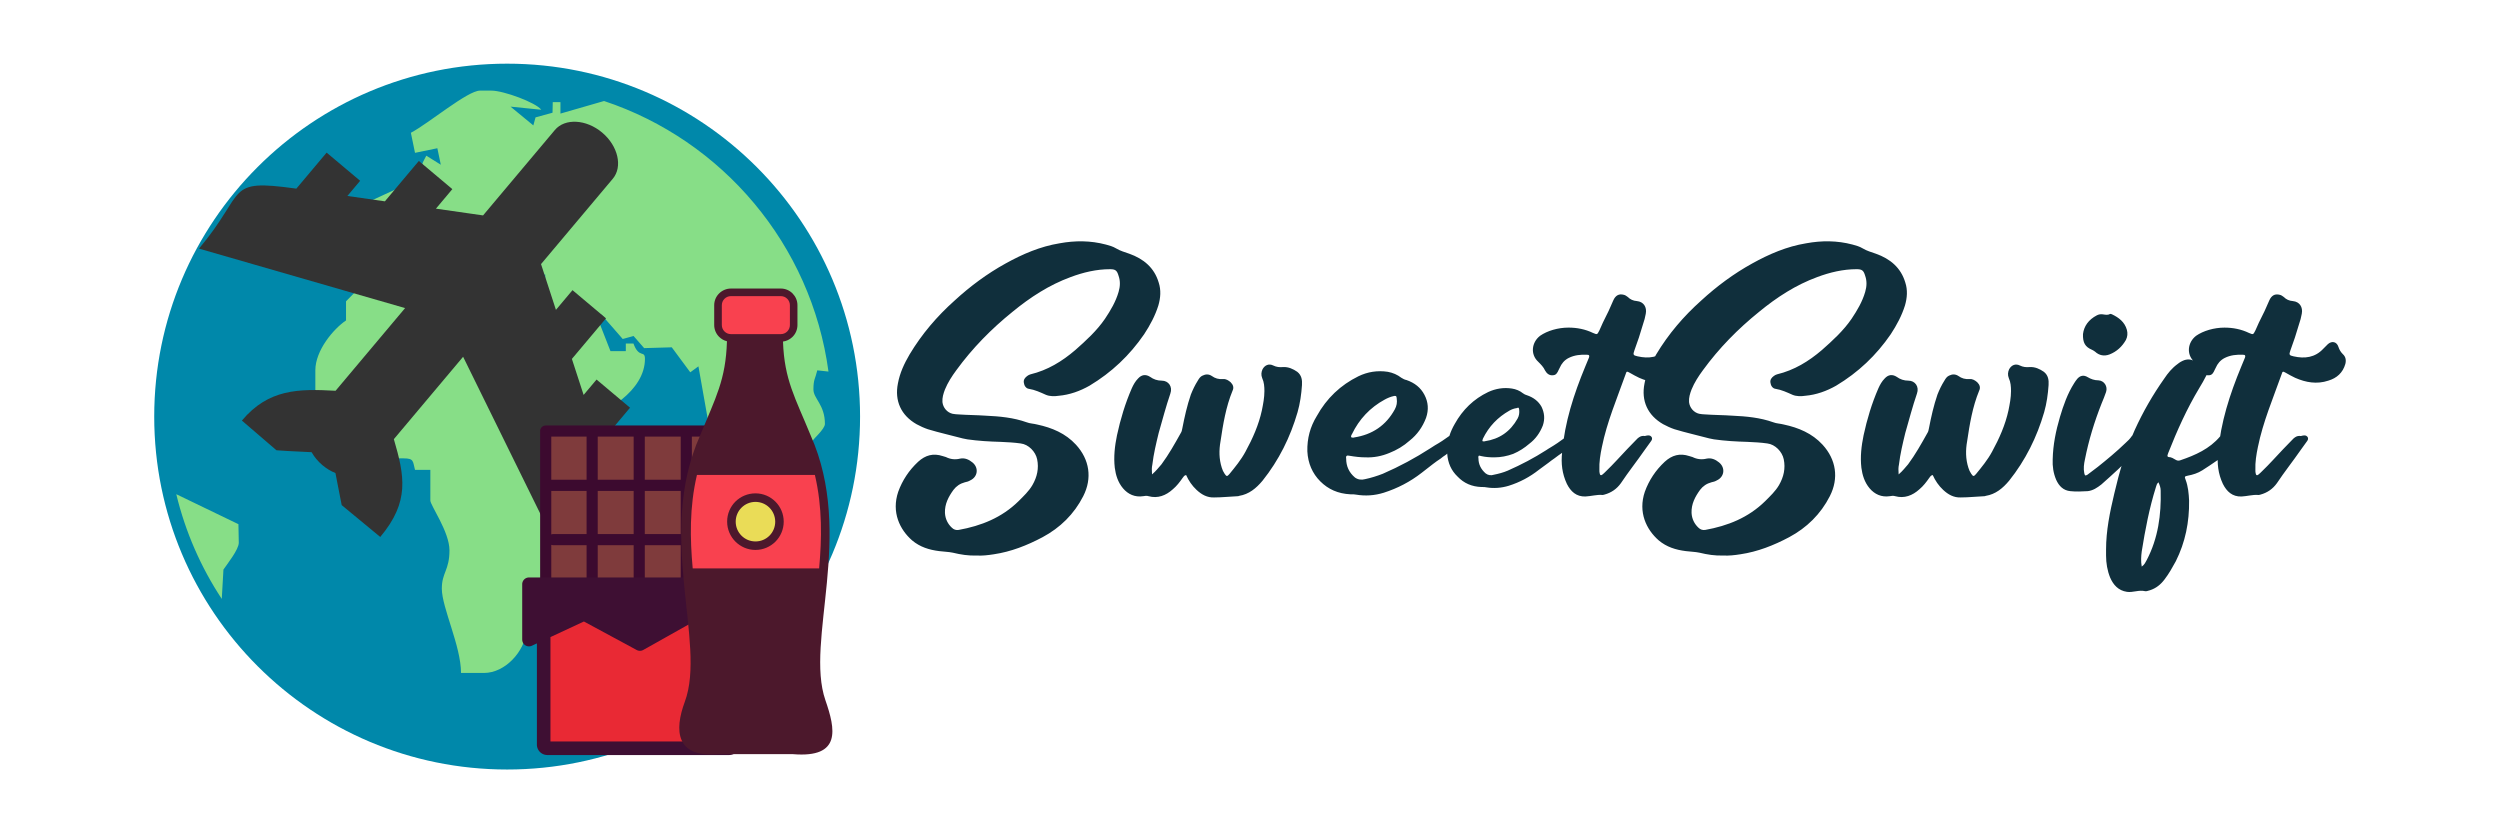 <?xml version="1.0" encoding="UTF-8" standalone="no"?>
<!-- Created with Inkscape (http://www.inkscape.org/) -->

<svg
   width="300mm"
   height="100mm"
   viewBox="0 0 300 100"
   version="1.1"
   id="svg1"
   xml:space="preserve"
   xmlns="http://www.w3.org/2000/svg"
   xmlns:svg="http://www.w3.org/2000/svg"><defs
     id="defs1" /><g
     id="layer1"><g
       id="g1"
       transform="translate(6.083,-6.294)"><g
         id="g7"
         transform="matrix(0.462,0,0,0.462,6.225,10.058)"><g
           id="g2"
           transform="matrix(1.492,0,0,1.492,13.417,8.391)"><path
             class="st0"
             d="m 61.44,0 c 33.93,0 61.44,27.51 61.44,61.44 0,33.93 -27.51,61.44 -61.44,61.44 C 27.51,122.88 0,95.37 0,61.44 0,27.51 27.51,0 61.44,0 Z"
             id="path1"
             style="fill:#0088aa" /><path
             class="st1"
             d="M 11.76,93.18 C 8.14,87.69 5.43,81.54 3.84,74.95 l 10.82,5.22 0.06,3.23 c 0,1.19 -2.02,3.71 -2.67,4.67 z M 78.31,6.5 c 20.62,6.85 36.09,25 39.07,47.1 l -1.95,-0.21 c -0.35,1.5 -0.67,1.53 -0.67,3.33 0,1.59 2,2.65 2,6 0,0.9 -2.11,2.69 -2.2,3.01 l -3.13,-3.67 v 4.67 l -0.47,-0.02 -0.84,-8.62 -1.75,0.55 -2.08,-6.41 -6.85,7.16 -0.08,5.24 -2.24,1.5 -2.38,-13.44 -1.42,1.04 -3.22,-4.35 -4.81,0.14 -1.84,-2.11 -1.89,0.52 -3.71,-4.25 -0.72,0.49 2.3,5.88 h 2.67 v -1.33 h 1.33 c 0.96,2.66 2,1.08 2,2.67 0,5.55 -6.85,9.63 -11.34,10.67 0.24,1 0.15,2 1.33,2 2.51,0 1.26,-0.44 4,-0.67 -0.13,5.67 -6.5,12.44 -9.22,16.65 l 1.22,8.69 c 0.32,1.89 -3.92,3.88 -5.36,6.01 l 0.69,3.33 -1.95,0.79 c -0.34,3.42 -3.66,7.21 -7.39,7.21 h -4 c 0,-4.68 -3.34,-11.37 -3.34,-14.68 0,-2.81 1.33,-3.19 1.33,-6.67 0,-3.22 -3.33,-7.83 -3.33,-8.67 V 70.71 H 45.4 c -0.4,-1.49 -0.15,-2 -2,-2 h -0.67 c -2.91,0 -2.42,1.33 -5.34,1.33 h -2.67 c -2.41,0 -6.67,-7.72 -6.67,-8.67 v -8 c 0,-3.45 3.16,-7.21 5.34,-8.67 v -3.33 l 3,-3.05 1.67,-0.28 c 3.58,0 3.15,-2 5.34,-2 h 6 v 4.67 l 6.6,2.82 0.62,-2.85 c 2.99,0.7 3.77,2.03 7.45,2.03 h 1.33 c 2.53,0 2.67,-3.36 2.67,-6 l -5.34,0.53 -2.33,-5.06 -2.31,0.61 c 0.42,1.81 0.64,1.06 0.64,2.59 0,0.9 -0.74,1 -1.34,1.33 l -2.31,-5.86 -4.97,-3.55 -0.66,0.65 4.23,4.45 c -0.56,1.6 -0.63,6.21 -2.96,2.98 l 2.18,-1.05 -5.44,-5.7 -3.26,1.27 -3.22,3.08 c -0.34,2.48 -1.01,3.73 -3.61,3.73 -1.73,0 -0.69,-0.45 -3.34,-0.67 v -6.67 h 6 l -1.95,-4.44 -0.72,0.44 v -1.34 l 9.75,-4.49 c -0.18,-1.4 -0.41,-0.65 -0.41,-2.18 0,-0.09 0.65,-1.32 0.67,-1.34 l 2.52,1.57 -0.6,-2.87 -3.89,0.8 -0.72,-3.49 c 3.08,-1.62 9.87,-7.34 12.03,-7.34 h 2 c 2.11,0 7.75,2.08 8.67,3.33 L 62.03,7.48 66,10.75 66.38,9.35 69.34,8.54 69.38,6.69 h 1.34 v 2 z"
             id="path2"
             style="display:inline;fill:#87de87" /></g><path
           class="st0"
           d="m 36.187,101.094 c 6.901,-8.208 14.657,-8.282 24.335,-7.745 L 78.577,71.875 25.051,56.428 C 37.653,41.439 31.629,38.255 50.152,40.826 l 0.175,0.03 7.873,-9.364 8.704,7.318 -3.314,3.941 9.739,1.395 8.819,-10.489 8.704,7.318 -4.266,5.074 12.244,1.754 18.648,-22.18 c 2.622,-3.119 8.152,-2.813 12.287,0.664 v 0 c 4.143,3.483 5.379,8.879 2.764,11.99 l -18.642,22.172 3.87,11.887 4.305,-5.12 8.704,7.318 -8.864,10.543 3.046,9.354 3.359,-3.995 8.697,7.312 -7.919,9.418 c 5.764,17.651 2.381,12.304 -10.639,27.789 L 93.648,84.522 75.659,105.918 c 2.773,9.522 4.18,16.227 -3.536,25.405 L 62.113,123.053 c -0.773,-3.695 -1.206,-6.377 -1.627,-8.333 -1.17,-0.467 -2.315,-1.152 -3.363,-2.033 v 0 c -1.187,-0.998 -2.144,-2.16 -2.825,-3.381 -2.099,-0.149 -5.009,-0.185 -9.129,-0.498 z"
           id="path1-3"
           style="fill:#333333;stroke-width:1.014" /><g
           style="clip-rule:evenodd;fill-rule:evenodd;image-rendering:optimizeQuality;shape-rendering:geometricPrecision;text-rendering:geometricPrecision"
           id="g6"
           transform="matrix(0.045,0,0,0.045,89.466,137.193)" /><g
           fill-rule="nonzero"
           id="g4-1"
           transform="matrix(0.167,0,0,0.167,108.997,102.369)"
           style="clip-rule:evenodd;fill-rule:evenodd;image-rendering:optimizeQuality;shape-rendering:geometricPrecision;text-rendering:geometricPrecision"><path
             fill="#3c0a2f"
             d="m 36.56,0 h 291.88 c 4.79,0 8.67,3.88 8.67,8.66 v 238.26 c 0,4.79 -3.88,8.67 -8.67,8.67 H 36.56 c -4.79,0 -8.67,-3.88 -8.67,-8.67 V 8.66 C 27.89,3.88 31.77,0 36.56,0 Z"
             id="path1-8" /><path
             fill="#7f3b3c"
             d="m 319.78,17.33 h -55.9 v 67.09 h 55.9 z m -73.23,0 h -55.88 v 67.09 h 55.88 z m -73.21,0 h -55.88 v 67.09 h 55.88 z m -73.21,0 H 45.22 v 67.09 h 54.91 z m -54.91,84.42 v 67.68 c 0.97,-0.37 2.02,-0.58 3.12,-0.58 h 51.79 v -67.1 z m 0,83.85 v 52.66 h 54.91 V 186.18 H 48.34 c -1.1,0 -2.15,-0.21 -3.12,-0.58 z m 72.24,52.66 h 55.88 v -52.08 h -55.88 z m 73.21,0 h 55.88 v -52.08 h -55.88 z m 73.21,0 h 55.9 v -52.08 h -55.9 z m 55.9,-69.41 v -67.1 h -55.9 v 67.1 z m -73.23,0 v -67.1 h -55.88 v 67.1 z m -73.21,0 v -67.1 h -55.88 v 67.1 z"
             id="path2-9" /><path
             fill="#3e0f33"
             d="m 338.11,338.47 v 157.8 c 0,4.5 -1.83,8.57 -4.78,11.52 a 16.26,16.26 0 0 1 -11.51,4.78 H 39.13 c -0.43,0 -0.84,-0.03 -1.26,-0.08 -4,-0.3 -7.59,-2.04 -10.25,-4.7 A 16.242,16.242 0 0 1 22.84,496.27 V 338.91 L 15,342.57 C 9.74,345.03 3.48,342.76 1.02,337.5 0.35,336.06 0.03,334.54 0.03,333.05 H 0 v -86.13 c 0,-5.82 4.72,-10.54 10.54,-10.54 h 343.92 c 5.82,0 10.54,4.72 10.54,10.54 v 87.55 c 0,5.83 -4.72,10.55 -10.54,10.55 -1.87,0 -3.62,-0.49 -5.15,-1.34 z"
             id="path3-2" /><path
             fill="#e92934"
             d="m 43.93,329.1 v 162.38 h 273.1 V 328.67 l -50.52,-23.5 -78.25,43.96 a 10.49,10.49 0 0 1 -10.16,0.09 L 95.97,304.86 Z"
             id="path4-7" /></g><g
           id="g5"
           transform="matrix(0.985,0,0,0.985,149.795,66.798)"
           style="clip-rule:evenodd;fill-rule:evenodd;image-rendering:optimizeQuality;shape-rendering:geometricPrecision;text-rendering:geometricPrecision"><path
             class="st0"
             d="m 13.61,0 h 13.17 c 1.2,0 2.3,0.49 3.09,1.29 l 0.01,0.01 c 0.79,0.8 1.28,1.89 1.28,3.09 v 5.24 c 0,1.21 -0.49,2.31 -1.29,3.1 -0.05,0.05 -0.1,0.09 -0.15,0.14 -0.65,0.59 -1.47,0.99 -2.37,1.11 0.35,10.13 3.22,14.79 7.3,24.76 11.64,26.18 -1.54,54.13 3.88,69.81 2.63,7.6 4.32,15.3 -8.55,14.23 H 10.16 v 0 c -11.05,0.93 -11.52,-6.22 -8.71,-13.79 5.83,-15.64 -7.7,-43.82 4.04,-70.24 4.1,-10 6.78,-14.66 7.08,-24.85 -0.79,-0.19 -1.5,-0.61 -2.07,-1.17 v 0 C 9.71,11.94 9.21,10.84 9.21,9.63 V 4.39 C 9.21,3.19 9.7,2.09 10.5,1.3 L 10.51,1.29 C 11.32,0.49 12.42,0 13.61,0 Z"
             id="path1-6" /><path
             class="st1"
             d="m 13.61,2 h 13.17 c 1.32,0 2.39,1.08 2.39,2.39 v 5.24 c 0,1.32 -1.08,2.39 -2.39,2.39 H 13.61 c -1.32,0 -2.39,-1.08 -2.39,-2.39 V 4.39 C 11.22,3.08 12.3,2 13.61,2 Z"
             id="path2-8" /><path
             class="st1"
             d="M 3.54,73.8 C 2.84,66.03 2.65,57.7 4.66,49.15 h 31.1 c 2.01,8.55 1.82,16.89 1.12,24.65 z"
             id="path3" /><path
             class="st2"
             d="m 20.09,55.13 c 3.5,0 6.33,2.84 6.33,6.34 0,3.5 -2.84,6.34 -6.33,6.34 -3.5,0 -6.34,-2.84 -6.34,-6.34 0,-3.51 2.84,-6.34 6.34,-6.34 z"
             id="path4" /><path
             class="st0"
             d="m 20.09,54.01 c 2.06,0 3.92,0.84 5.27,2.19 1.35,1.35 2.18,3.22 2.18,5.27 0,2.06 -0.84,3.92 -2.18,5.27 -1.35,1.35 -3.22,2.19 -5.27,2.19 -2.06,0 -3.92,-0.84 -5.28,-2.19 v 0 c -1.35,-1.35 -2.19,-3.22 -2.19,-5.28 0,-2.06 0.83,-3.93 2.18,-5.28 1.36,-1.34 3.23,-2.17 5.29,-2.17 z m 3.68,3.77 c -0.94,-0.94 -2.24,-1.52 -3.68,-1.52 -1.44,0 -2.74,0.58 -3.69,1.53 -0.94,0.94 -1.52,2.24 -1.52,3.69 0,1.44 0.58,2.74 1.53,3.69 v 0 c 0.94,0.94 2.24,1.52 3.69,1.52 1.44,0 2.74,-0.58 3.68,-1.52 0.94,-0.94 1.52,-2.25 1.52,-3.69 -0.01,-1.45 -0.59,-2.76 -1.53,-3.7 z"
             id="path5" /></g></g><path
         d="m 111.137,72.958 c -1.023,0.038 -1.932,-0.114 -2.879,-0.341 -0.53,-0.114 -1.099,-0.114 -1.629,-0.189 -1.212,-0.152 -2.311,-0.492 -3.258,-1.288 -1.477,-1.288 -2.5,-3.372 -1.667,-5.834 0.492,-1.364 1.288,-2.576 2.387,-3.599 0.871,-0.796 1.818,-1.061 2.955,-0.682 0.114,0.038 0.265,0.076 0.379,0.114 0.53,0.265 1.099,0.341 1.705,0.189 0.568,-0.114 1.061,0.114 1.477,0.455 0.796,0.644 0.644,1.743 -0.265,2.159 -0.189,0.114 -0.417,0.189 -0.644,0.227 -0.568,0.152 -1.023,0.455 -1.364,0.909 -0.606,0.833 -1.061,1.705 -1.023,2.765 0.038,0.72 0.341,1.326 0.833,1.78 0.227,0.227 0.492,0.303 0.796,0.265 2.728,-0.492 5.19,-1.477 7.198,-3.447 0.606,-0.606 1.25,-1.212 1.667,-1.932 0.568,-0.985 0.796,-2.008 0.568,-3.106 -0.189,-0.909 -1.023,-1.78 -1.97,-1.894 -0.796,-0.114 -1.591,-0.152 -2.387,-0.189 -1.364,-0.038 -2.69,-0.114 -4.016,-0.303 -0.189,-0.038 -0.379,-0.076 -0.568,-0.114 -1.402,-0.379 -2.803,-0.682 -4.167,-1.099 -0.455,-0.152 -0.947,-0.379 -1.364,-0.606 -1.856,-1.061 -2.652,-2.803 -2.235,-4.887 0.227,-1.25 0.758,-2.387 1.402,-3.485 1.477,-2.462 3.296,-4.584 5.417,-6.478 1.856,-1.705 3.902,-3.22 6.099,-4.432 2.046,-1.136 4.167,-2.046 6.478,-2.424 1.856,-0.341 3.712,-0.341 5.569,0.152 0.417,0.114 0.833,0.227 1.212,0.455 0.492,0.303 1.061,0.455 1.591,0.644 1.705,0.606 2.993,1.667 3.523,3.447 0.303,0.909 0.227,1.856 -0.038,2.765 -0.379,1.212 -0.985,2.349 -1.705,3.447 -1.743,2.538 -3.902,4.584 -6.554,6.175 -1.136,0.644 -2.387,1.099 -3.712,1.212 -0.492,0.076 -1.061,0.076 -1.515,-0.114 -0.682,-0.303 -1.326,-0.606 -2.046,-0.72 -0.341,-0.038 -0.568,-0.379 -0.606,-0.72 -0.076,-0.379 0.152,-0.644 0.417,-0.833 0.114,-0.076 0.227,-0.152 0.379,-0.189 2.046,-0.492 3.788,-1.553 5.379,-2.917 1.288,-1.136 2.576,-2.311 3.561,-3.75 0.682,-1.023 1.288,-2.046 1.629,-3.22 0.189,-0.644 0.227,-1.288 0,-1.932 -0.189,-0.644 -0.379,-0.796 -1.023,-0.796 -1.629,0 -3.22,0.379 -4.735,0.947 -2.576,0.947 -4.849,2.424 -6.97,4.167 -2.538,2.046 -4.811,4.356 -6.743,7.008 -0.53,0.72 -1.023,1.477 -1.364,2.311 -0.189,0.492 -0.341,0.985 -0.303,1.515 0.076,0.682 0.568,1.25 1.212,1.402 0.227,0.038 0.492,0.076 0.72,0.076 1.061,0.076 2.159,0.076 3.258,0.152 1.667,0.076 3.334,0.227 4.925,0.796 0.379,0.152 0.833,0.152 1.25,0.265 1.78,0.379 3.409,1.061 4.66,2.424 1.629,1.78 1.97,4.016 0.871,6.175 -1.099,2.159 -2.765,3.788 -4.887,4.925 -1.856,0.985 -3.788,1.743 -5.834,2.046 -0.72,0.114 -1.402,0.189 -2.046,0.152 z m 21.025,-9.736 c 0.492,-0.417 0.796,-0.833 1.136,-1.212 0.871,-1.174 1.591,-2.462 2.311,-3.75 0.114,-0.152 0.152,-0.379 0.189,-0.568 0.265,-1.364 0.568,-2.728 1.023,-4.053 0.227,-0.568 0.492,-1.136 0.833,-1.667 0.152,-0.265 0.303,-0.492 0.568,-0.606 0.379,-0.189 0.758,-0.189 1.099,0.038 0.417,0.303 0.833,0.417 1.364,0.379 0.341,-0.038 0.644,0.152 0.909,0.379 0.303,0.303 0.417,0.644 0.227,1.023 -0.796,1.932 -1.136,4.016 -1.44,6.061 -0.189,1.061 -0.189,2.121 0.152,3.182 0.076,0.265 0.189,0.492 0.341,0.72 0.227,0.341 0.303,0.341 0.568,0.038 0.682,-0.833 1.402,-1.705 1.932,-2.69 0.871,-1.591 1.591,-3.22 1.97,-4.963 0.152,-0.758 0.303,-1.515 0.303,-2.311 0,-0.53 -0.038,-1.061 -0.265,-1.553 -0.152,-0.379 -0.114,-0.72 0.038,-1.061 0.265,-0.492 0.758,-0.72 1.288,-0.455 0.379,0.189 0.758,0.227 1.174,0.189 0.644,-0.038 1.212,0.227 1.705,0.568 0.53,0.417 0.606,0.985 0.568,1.591 -0.076,1.099 -0.227,2.197 -0.53,3.258 -0.871,2.993 -2.235,5.758 -4.205,8.221 -0.758,0.909 -1.629,1.629 -2.803,1.818 -0.038,0 -0.076,0.038 -0.114,0.038 -0.947,0.038 -1.932,0.152 -2.879,0.152 -0.833,0.038 -1.515,-0.341 -2.121,-0.909 -0.53,-0.492 -0.947,-1.099 -1.25,-1.78 -0.227,0.038 -0.303,0.189 -0.417,0.341 -0.341,0.492 -0.72,0.985 -1.174,1.364 -0.833,0.758 -1.818,1.136 -2.917,0.833 -0.227,-0.076 -0.417,-0.038 -0.644,0 -0.985,0.152 -1.818,-0.227 -2.424,-0.947 -0.606,-0.72 -0.871,-1.591 -0.985,-2.462 -0.152,-1.326 0,-2.614 0.265,-3.902 0.417,-1.932 0.985,-3.826 1.78,-5.645 0.189,-0.417 0.417,-0.833 0.758,-1.174 0.417,-0.455 0.909,-0.53 1.44,-0.189 0.417,0.303 0.871,0.455 1.402,0.455 0.796,0 1.326,0.72 1.023,1.553 -0.53,1.553 -0.947,3.144 -1.402,4.735 -0.303,1.25 -0.606,2.5 -0.758,3.788 -0.076,0.341 -0.076,0.682 -0.038,1.174 z m 23.904,-4.47 0.038,0.038 h 0.038 c 0.114,0.038 0.189,0.038 0.265,0 2.197,-0.341 3.826,-1.44 4.887,-3.372 0.227,-0.417 0.303,-0.833 0.227,-1.326 0,-0.114 -0.038,-0.227 -0.076,-0.265 -0.076,-0.038 -0.189,-0.038 -0.303,0 -0.341,0.076 -0.72,0.227 -1.061,0.417 -1.743,0.947 -3.068,2.349 -3.94,4.167 0,0.038 0,0.038 -0.038,0.038 -0.038,0.038 -0.038,0.114 -0.038,0.152 -0.038,0.038 -0.038,0.114 0,0.152 z m 15.759,0.455 v 0.038 h 0.076 c 0.038,0.038 0.114,0.038 0.189,0 1.78,-0.265 3.068,-1.174 3.94,-2.728 0.189,-0.341 0.227,-0.682 0.189,-1.061 0,-0.114 -0.038,-0.189 -0.076,-0.227 -0.038,-0.038 -0.114,0 -0.227,0.038 -0.303,0.038 -0.606,0.152 -0.871,0.303 -1.402,0.796 -2.462,1.894 -3.182,3.372 v 0.038 c -0.038,0.038 -0.038,0.076 -0.038,0.114 -0.038,0.038 -0.038,0.076 0,0.114 z m -2.993,4.281 c -0.758,-0.72 -1.174,-1.629 -1.25,-2.765 -0.076,0.076 -0.152,0.152 -0.227,0.189 -0.189,0.114 -0.379,0.265 -0.568,0.417 -0.303,0.189 -0.606,0.417 -0.909,0.644 l -1.364,1.061 c -1.364,1.061 -2.879,1.856 -4.546,2.387 -1.099,0.341 -2.197,0.417 -3.334,0.227 -0.189,-0.038 -0.379,-0.038 -0.568,-0.038 h -0.114 c -1.477,-0.076 -2.652,-0.606 -3.599,-1.553 -0.947,-0.947 -1.477,-2.159 -1.553,-3.599 -0.038,-1.553 0.341,-2.955 1.136,-4.243 1.174,-2.121 2.841,-3.712 5,-4.773 1.099,-0.53 2.273,-0.72 3.523,-0.53 0.606,0.114 1.136,0.341 1.629,0.72 0.189,0.114 0.379,0.227 0.606,0.265 0.985,0.341 1.705,0.909 2.159,1.78 0.455,0.871 0.53,1.78 0.189,2.765 -0.417,1.099 -1.061,2.008 -1.97,2.728 -0.72,0.644 -1.553,1.136 -2.424,1.477 -0.909,0.379 -1.856,0.568 -2.841,0.53 -0.644,0 -1.288,-0.076 -1.932,-0.189 -0.189,-0.038 -0.303,-0.038 -0.341,0 -0.076,0.038 -0.114,0.152 -0.076,0.341 0,0.909 0.341,1.667 1.061,2.273 0.379,0.265 0.796,0.303 1.212,0.189 0.72,-0.152 1.44,-0.379 2.121,-0.644 2.008,-0.871 3.902,-1.894 5.72,-3.068 0.189,-0.114 0.341,-0.227 0.53,-0.341 0.606,-0.341 1.174,-0.72 1.743,-1.136 0.152,-0.492 0.379,-0.985 0.644,-1.44 0.947,-1.705 2.273,-2.993 4.016,-3.826 0.909,-0.417 1.856,-0.568 2.841,-0.417 0.492,0.076 0.947,0.265 1.326,0.568 0.152,0.114 0.303,0.189 0.455,0.227 0.796,0.265 1.402,0.72 1.78,1.402 0.341,0.72 0.417,1.44 0.152,2.235 -0.341,0.871 -0.871,1.629 -1.629,2.197 -0.568,0.492 -1.212,0.909 -1.932,1.212 -0.72,0.265 -1.477,0.417 -2.273,0.417 -0.53,0 -1.061,-0.038 -1.553,-0.152 -0.152,-0.038 -0.265,-0.076 -0.303,-0.038 -0.038,0.038 -0.076,0.152 -0.038,0.303 0,0.72 0.303,1.326 0.871,1.818 0.303,0.227 0.644,0.265 0.985,0.152 0.568,-0.114 1.136,-0.265 1.667,-0.492 1.629,-0.72 3.144,-1.515 4.622,-2.462 0.152,-0.114 0.303,-0.189 0.417,-0.265 0.644,-0.379 1.25,-0.796 1.856,-1.25 0.114,-0.114 0.265,-0.152 0.417,-0.152 0.114,0 0.265,0.038 0.417,0.076 0.076,0 0.152,0 0.227,0.038 0.076,0 0.114,0.038 0.152,0.114 0.038,0.076 0.038,0.152 0,0.227 -0.076,0.114 -0.152,0.227 -0.265,0.341 l -0.038,0.038 c -0.53,0.568 -1.099,1.061 -1.743,1.477 -0.152,0.114 -0.303,0.227 -0.455,0.341 -0.265,0.189 -0.492,0.341 -0.72,0.53 l -1.136,0.833 c -1.099,0.871 -2.311,1.515 -3.637,1.932 -0.871,0.265 -1.78,0.341 -2.69,0.189 -0.152,-0.038 -0.303,-0.038 -0.455,-0.038 h -0.114 c -1.174,-0.038 -2.121,-0.455 -2.879,-1.25 z M 182.129,45.606 c 1.023,0 2.008,0.189 2.955,0.644 0.53,0.227 0.492,0.189 0.758,-0.303 0.265,-0.644 0.568,-1.25 0.871,-1.856 0.303,-0.568 0.53,-1.174 0.796,-1.743 0.265,-0.606 0.682,-0.833 1.25,-0.682 0.189,0.038 0.341,0.152 0.492,0.265 0.303,0.303 0.644,0.455 1.099,0.492 0.796,0.076 1.212,0.72 1.061,1.515 -0.076,0.417 -0.189,0.871 -0.341,1.288 -0.303,1.061 -0.644,2.084 -1.023,3.106 -0.189,0.53 -0.152,0.606 0.379,0.72 1.326,0.303 2.576,0.152 3.561,-0.909 0.189,-0.189 0.379,-0.379 0.568,-0.568 0.492,-0.417 1.061,-0.265 1.25,0.341 0.114,0.341 0.265,0.606 0.53,0.871 0.341,0.303 0.417,0.72 0.303,1.174 -0.303,1.061 -1.023,1.705 -2.046,2.008 -1.364,0.455 -2.69,0.227 -3.978,-0.341 -0.379,-0.189 -0.758,-0.379 -1.136,-0.606 -0.341,-0.189 -0.379,-0.189 -0.492,0.189 -1.023,2.879 -2.235,5.72 -2.841,8.713 -0.189,0.909 -0.341,1.818 -0.303,2.765 0,0.152 0,0.303 0.038,0.417 0.038,0.227 0.152,0.265 0.303,0.152 0.152,-0.114 0.303,-0.265 0.455,-0.417 0.871,-0.833 1.705,-1.78 2.538,-2.652 0.417,-0.455 0.833,-0.833 1.25,-1.288 0.227,-0.189 0.417,-0.303 0.72,-0.303 0.114,0.038 0.265,0 0.379,-0.038 0.227,-0.038 0.417,-0.038 0.568,0.152 0.152,0.227 0.038,0.417 -0.114,0.606 -0.227,0.303 -0.455,0.644 -0.682,0.947 -0.947,1.364 -1.97,2.652 -2.879,4.016 -0.492,0.682 -1.136,1.136 -1.97,1.364 -0.076,0 -0.189,0.076 -0.303,0.038 -0.644,-0.038 -1.288,0.152 -1.97,0.189 -1.099,0.038 -1.78,-0.606 -2.235,-1.515 -0.568,-1.212 -0.72,-2.462 -0.568,-3.788 0.303,-3.599 1.402,-6.97 2.765,-10.266 0.152,-0.379 0.303,-0.72 0.455,-1.099 0.076,-0.227 0.038,-0.341 -0.227,-0.341 -0.758,-0.038 -1.515,0.038 -2.197,0.379 -0.53,0.265 -0.871,0.682 -1.099,1.212 -0.038,0.076 -0.076,0.152 -0.114,0.227 -0.152,0.341 -0.303,0.644 -0.72,0.644 -0.417,0.038 -0.72,-0.227 -0.909,-0.568 -0.189,-0.417 -0.492,-0.72 -0.833,-1.061 -0.947,-0.871 -0.796,-2.311 0.227,-3.106 0.871,-0.606 2.159,-0.985 3.409,-0.985 z m 18.6,27.351 c -1.023,0.038 -1.932,-0.114 -2.879,-0.341 -0.53,-0.114 -1.099,-0.114 -1.629,-0.189 -1.212,-0.152 -2.311,-0.492 -3.258,-1.288 -1.477,-1.288 -2.5,-3.372 -1.667,-5.834 0.492,-1.364 1.288,-2.576 2.387,-3.599 0.871,-0.796 1.818,-1.061 2.955,-0.682 0.114,0.038 0.265,0.076 0.379,0.114 0.53,0.265 1.099,0.341 1.705,0.189 0.568,-0.114 1.061,0.114 1.477,0.455 0.796,0.644 0.644,1.743 -0.265,2.159 -0.189,0.114 -0.417,0.189 -0.644,0.227 -0.568,0.152 -1.023,0.455 -1.364,0.909 -0.606,0.833 -1.061,1.705 -1.023,2.765 0.038,0.72 0.341,1.326 0.833,1.78 0.227,0.227 0.492,0.303 0.796,0.265 2.728,-0.492 5.19,-1.477 7.198,-3.447 0.606,-0.606 1.25,-1.212 1.667,-1.932 0.568,-0.985 0.796,-2.008 0.568,-3.106 -0.189,-0.909 -1.023,-1.78 -1.97,-1.894 -0.796,-0.114 -1.591,-0.152 -2.387,-0.189 -1.364,-0.038 -2.69,-0.114 -4.016,-0.303 -0.189,-0.038 -0.379,-0.076 -0.568,-0.114 -1.402,-0.379 -2.803,-0.682 -4.167,-1.099 -0.455,-0.152 -0.947,-0.379 -1.364,-0.606 -1.856,-1.061 -2.652,-2.803 -2.235,-4.887 0.227,-1.25 0.758,-2.387 1.402,-3.485 1.477,-2.462 3.296,-4.584 5.417,-6.478 1.856,-1.705 3.902,-3.22 6.099,-4.432 2.046,-1.136 4.167,-2.046 6.478,-2.424 1.856,-0.341 3.712,-0.341 5.569,0.152 0.417,0.114 0.833,0.227 1.212,0.455 0.492,0.303 1.061,0.455 1.591,0.644 1.705,0.606 2.993,1.667 3.523,3.447 0.303,0.909 0.227,1.856 -0.038,2.765 -0.379,1.212 -0.985,2.349 -1.705,3.447 -1.743,2.538 -3.902,4.584 -6.554,6.175 -1.136,0.644 -2.387,1.099 -3.712,1.212 -0.492,0.076 -1.061,0.076 -1.515,-0.114 -0.682,-0.303 -1.326,-0.606 -2.046,-0.72 -0.341,-0.038 -0.568,-0.379 -0.606,-0.72 -0.076,-0.379 0.152,-0.644 0.417,-0.833 0.114,-0.076 0.227,-0.152 0.379,-0.189 2.046,-0.492 3.788,-1.553 5.379,-2.917 1.288,-1.136 2.576,-2.311 3.561,-3.75 0.682,-1.023 1.288,-2.046 1.629,-3.22 0.189,-0.644 0.227,-1.288 0,-1.932 -0.189,-0.644 -0.379,-0.796 -1.023,-0.796 -1.629,0 -3.22,0.379 -4.735,0.947 -2.576,0.947 -4.849,2.424 -6.97,4.167 -2.538,2.046 -4.811,4.356 -6.743,7.008 -0.53,0.72 -1.023,1.477 -1.364,2.311 -0.189,0.492 -0.341,0.985 -0.303,1.515 0.076,0.682 0.568,1.25 1.212,1.402 0.227,0.038 0.492,0.076 0.72,0.076 1.061,0.076 2.159,0.076 3.258,0.152 1.667,0.076 3.334,0.227 4.925,0.796 0.379,0.152 0.833,0.152 1.25,0.265 1.78,0.379 3.409,1.061 4.66,2.424 1.629,1.78 1.97,4.016 0.871,6.175 -1.099,2.159 -2.765,3.788 -4.887,4.925 -1.856,0.985 -3.788,1.743 -5.834,2.046 -0.72,0.114 -1.402,0.189 -2.046,0.152 z M 221.754,63.222 c 0.492,-0.417 0.796,-0.833 1.136,-1.212 0.871,-1.174 1.591,-2.462 2.311,-3.75 0.114,-0.152 0.152,-0.379 0.189,-0.568 0.265,-1.364 0.568,-2.728 1.023,-4.053 0.227,-0.568 0.492,-1.136 0.833,-1.667 0.152,-0.265 0.303,-0.492 0.568,-0.606 0.379,-0.189 0.758,-0.189 1.099,0.038 0.417,0.303 0.833,0.417 1.364,0.379 0.341,-0.038 0.644,0.152 0.909,0.379 0.303,0.303 0.417,0.644 0.227,1.023 -0.796,1.932 -1.136,4.016 -1.44,6.061 -0.189,1.061 -0.189,2.121 0.152,3.182 0.076,0.265 0.189,0.492 0.341,0.72 0.227,0.341 0.303,0.341 0.568,0.038 0.682,-0.833 1.402,-1.705 1.932,-2.69 0.871,-1.591 1.591,-3.22 1.97,-4.963 0.152,-0.758 0.303,-1.515 0.303,-2.311 0,-0.53 -0.038,-1.061 -0.265,-1.553 -0.152,-0.379 -0.114,-0.72 0.038,-1.061 0.265,-0.492 0.758,-0.72 1.288,-0.455 0.379,0.189 0.758,0.227 1.174,0.189 0.644,-0.038 1.212,0.227 1.705,0.568 0.53,0.417 0.606,0.985 0.568,1.591 -0.076,1.099 -0.227,2.197 -0.53,3.258 -0.871,2.993 -2.235,5.758 -4.205,8.221 -0.758,0.909 -1.629,1.629 -2.803,1.818 -0.038,0 -0.076,0.038 -0.114,0.038 -0.947,0.038 -1.932,0.152 -2.879,0.152 -0.833,0.038 -1.515,-0.341 -2.121,-0.909 -0.53,-0.492 -0.947,-1.099 -1.25,-1.78 -0.227,0.038 -0.303,0.189 -0.417,0.341 -0.341,0.492 -0.72,0.985 -1.174,1.364 -0.833,0.758 -1.818,1.136 -2.917,0.833 -0.227,-0.076 -0.417,-0.038 -0.644,0 -0.985,0.152 -1.818,-0.227 -2.424,-0.947 -0.606,-0.72 -0.871,-1.591 -0.985,-2.462 -0.152,-1.326 0,-2.614 0.265,-3.902 0.417,-1.932 0.985,-3.826 1.78,-5.645 0.189,-0.417 0.417,-0.833 0.758,-1.174 0.417,-0.455 0.909,-0.53 1.44,-0.189 0.417,0.303 0.871,0.455 1.402,0.455 0.796,0 1.326,0.72 1.023,1.553 -0.53,1.553 -0.947,3.144 -1.402,4.735 -0.303,1.25 -0.606,2.5 -0.758,3.788 -0.076,0.341 -0.076,0.682 -0.038,1.174 z m 18.487,-1.818 c 0.038,-1.743 0.379,-3.409 0.871,-5.076 0.417,-1.402 0.909,-2.803 1.705,-4.053 0.114,-0.189 0.227,-0.341 0.379,-0.53 0.341,-0.379 0.758,-0.492 1.25,-0.189 0.379,0.227 0.796,0.379 1.288,0.379 0.682,0.038 1.136,0.72 0.909,1.402 -0.152,0.455 -0.341,0.909 -0.53,1.364 -0.871,2.197 -1.553,4.432 -2.008,6.743 -0.114,0.53 -0.189,1.061 -0.076,1.629 0.076,0.303 0.114,0.341 0.379,0.189 0.417,-0.303 0.833,-0.644 1.25,-0.947 1.136,-0.909 2.235,-1.818 3.296,-2.841 0.303,-0.265 0.568,-0.53 0.796,-0.871 0.189,-0.227 0.379,-0.379 0.682,-0.303 0.114,0.038 0.227,0.038 0.341,0 0.227,-0.038 0.417,-0.038 0.568,0.189 0.114,0.189 0,0.379 -0.114,0.568 -0.341,0.606 -0.72,1.136 -1.174,1.591 -1.25,1.364 -2.614,2.576 -3.978,3.788 -0.492,0.379 -0.985,0.72 -1.629,0.796 -0.682,0.038 -1.402,0.076 -2.084,0 -0.833,-0.076 -1.364,-0.606 -1.705,-1.364 -0.341,-0.796 -0.455,-1.629 -0.417,-2.462 z m 3.637,-15.039 c 0.114,-0.909 0.644,-1.705 1.667,-2.235 0.227,-0.114 0.455,-0.152 0.72,-0.114 0.265,0.038 0.568,0.114 0.833,-0.038 0.076,-0.038 0.189,0 0.265,0.038 0.796,0.379 1.515,0.909 1.78,1.856 0.114,0.417 0.076,0.833 -0.114,1.212 -0.455,0.796 -1.099,1.402 -1.97,1.743 -0.606,0.227 -1.212,0.152 -1.743,-0.341 -0.114,-0.076 -0.265,-0.189 -0.379,-0.227 -0.796,-0.341 -1.099,-0.833 -1.061,-1.894 z m 2.765,25.912 c 0,-2.311 0.455,-4.508 0.985,-6.743 0.606,-2.614 1.364,-5.19 2.462,-7.652 0.985,-2.159 2.159,-4.205 3.523,-6.137 0.455,-0.682 0.947,-1.288 1.629,-1.78 0.227,-0.189 0.492,-0.341 0.796,-0.455 0.492,-0.152 0.985,-0.114 1.364,0.303 0.227,0.189 0.455,0.303 0.758,0.379 0.53,0.152 0.758,0.644 0.53,1.136 -0.265,0.53 -0.568,1.061 -0.871,1.553 -1.477,2.462 -2.652,5.076 -3.712,7.766 -0.038,0.076 -0.038,0.152 -0.076,0.227 -0.038,0.114 -0.038,0.227 0.114,0.265 0.341,0 0.606,0.189 0.871,0.341 0.189,0.114 0.379,0.114 0.568,0.038 1.78,-0.606 3.485,-1.364 4.735,-2.841 0.265,-0.265 0.492,-0.417 0.833,-0.265 0.114,0.038 0.265,0.038 0.379,0.038 0.606,0 0.758,0.265 0.455,0.833 -0.455,0.909 -1.136,1.629 -1.97,2.235 -0.606,0.417 -1.212,0.833 -1.818,1.212 -0.53,0.341 -1.136,0.53 -1.743,0.644 -0.379,0.076 -0.417,0.114 -0.265,0.492 0.303,0.796 0.379,1.667 0.417,2.5 0.038,2.576 -0.455,5.001 -1.591,7.273 -0.417,0.758 -0.833,1.515 -1.364,2.197 -0.455,0.606 -1.023,1.061 -1.743,1.288 -0.189,0.038 -0.417,0.152 -0.568,0.114 -0.758,-0.189 -1.477,0.189 -2.197,0.076 -1.023,-0.152 -1.629,-0.833 -2.008,-1.705 -0.341,-0.833 -0.492,-1.743 -0.492,-2.652 0,-0.227 0,-0.455 0,-0.682 z m 6.289,-8.107 c -0.227,0.189 -0.227,0.379 -0.303,0.568 -0.796,2.538 -1.288,5.114 -1.705,7.728 -0.076,0.606 -0.114,1.174 0,1.818 0.341,-0.227 0.455,-0.53 0.606,-0.796 1.364,-2.614 1.743,-5.417 1.667,-8.334 0,-0.341 -0.114,-0.644 -0.265,-0.985 z m 7.917,-18.562 c 1.023,0 2.008,0.189 2.955,0.644 0.53,0.227 0.492,0.189 0.758,-0.303 0.265,-0.644 0.568,-1.25 0.871,-1.856 0.303,-0.568 0.53,-1.174 0.796,-1.743 0.265,-0.606 0.682,-0.833 1.25,-0.682 0.189,0.038 0.341,0.152 0.492,0.265 0.303,0.303 0.644,0.455 1.099,0.492 0.796,0.076 1.212,0.72 1.061,1.515 -0.076,0.417 -0.189,0.871 -0.341,1.288 -0.303,1.061 -0.644,2.084 -1.023,3.106 -0.189,0.53 -0.152,0.606 0.379,0.72 1.326,0.303 2.576,0.152 3.561,-0.909 0.189,-0.189 0.379,-0.379 0.568,-0.568 0.492,-0.417 1.061,-0.265 1.25,0.341 0.114,0.341 0.265,0.606 0.53,0.871 0.341,0.303 0.417,0.72 0.303,1.174 -0.303,1.061 -1.023,1.705 -2.046,2.008 -1.364,0.455 -2.69,0.227 -3.978,-0.341 -0.379,-0.189 -0.758,-0.379 -1.136,-0.606 -0.341,-0.189 -0.379,-0.189 -0.492,0.189 -1.023,2.879 -2.235,5.72 -2.841,8.713 -0.189,0.909 -0.341,1.818 -0.303,2.765 0,0.152 0,0.303 0.038,0.417 0.038,0.227 0.152,0.265 0.303,0.152 0.152,-0.114 0.303,-0.265 0.455,-0.417 0.871,-0.833 1.705,-1.78 2.538,-2.652 0.417,-0.455 0.833,-0.833 1.25,-1.288 0.227,-0.189 0.417,-0.303 0.72,-0.303 0.114,0.038 0.265,0 0.379,-0.038 0.227,-0.038 0.417,-0.038 0.568,0.152 0.152,0.227 0.038,0.417 -0.114,0.606 -0.227,0.303 -0.455,0.644 -0.682,0.947 -0.947,1.364 -1.97,2.652 -2.879,4.016 -0.492,0.682 -1.136,1.136 -1.97,1.364 -0.076,0 -0.189,0.076 -0.303,0.038 -0.644,-0.038 -1.288,0.152 -1.97,0.189 -1.099,0.038 -1.78,-0.606 -2.235,-1.515 -0.568,-1.212 -0.72,-2.462 -0.568,-3.788 0.303,-3.599 1.402,-6.97 2.765,-10.266 0.152,-0.379 0.303,-0.72 0.455,-1.099 0.076,-0.227 0.038,-0.341 -0.227,-0.341 -0.758,-0.038 -1.515,0.038 -2.197,0.379 -0.53,0.265 -0.871,0.682 -1.099,1.212 -0.038,0.076 -0.076,0.152 -0.114,0.227 -0.152,0.341 -0.303,0.644 -0.72,0.644 -0.417,0.038 -0.72,-0.227 -0.909,-0.568 -0.189,-0.417 -0.492,-0.72 -0.833,-1.061 -0.947,-0.871 -0.796,-2.311 0.227,-3.106 0.871,-0.606 2.159,-0.985 3.409,-0.985 z"
         id="text1"
         style="font-size:37.883px;font-family:Candy;-inkscape-font-specification:Candy;fill:#102f3c;stroke-width:14.236"
         aria-label="SweetSwift" /></g></g><style
     type="text/css"
     id="style1"><![CDATA[
	.st0{fill-rule:evenodd;clip-rule:evenodd;fill:#86DAF1;}
	.st1{fill-rule:evenodd;clip-rule:evenodd;fill:#03AA6F;}
]]></style><style
     type="text/css"
     id="style1-2"><![CDATA[
	.st0{fill-rule:evenodd;clip-rule:evenodd;fill:#86DAF1;}
	.st1{fill-rule:evenodd;clip-rule:evenodd;fill:#03AA6F;}
]]></style><style
     type="text/css"
     id="style1-1">.st0{fill:#4C182C;} .st1{fill-rule:evenodd;clip-rule:evenodd;fill:#F9414F;} .st2{fill-rule:evenodd;clip-rule:evenodd;fill:#EADC57;}</style><style
     type="text/css"
     id="style1-4">.st0{fill-rule:evenodd;clip-rule:evenodd;}</style></svg>

